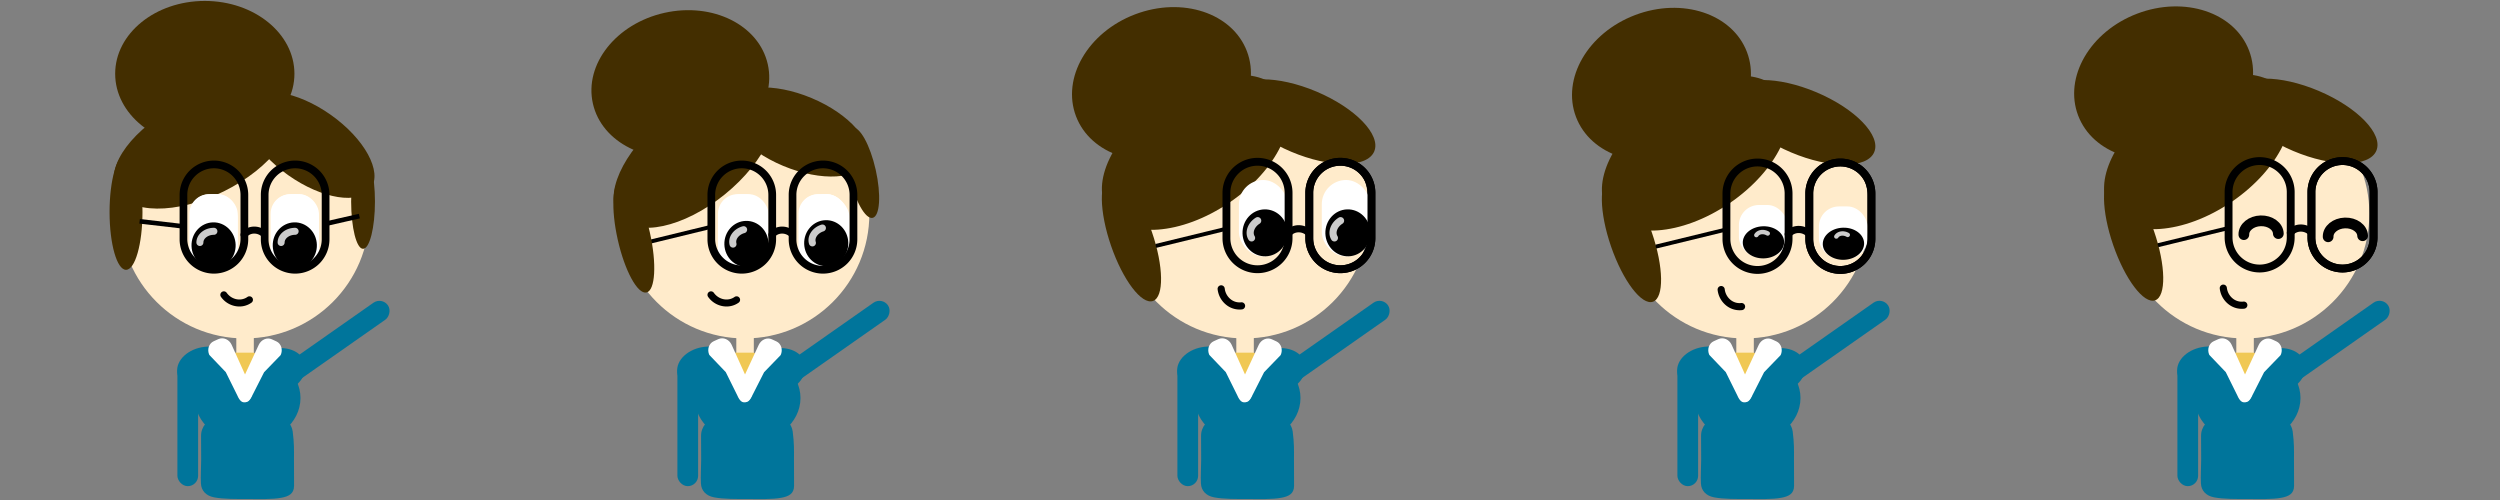<svg id="Layer_1" data-name="Layer 1" xmlns="http://www.w3.org/2000/svg" width="3500" height="700" viewBox="0 0 3500 700"><rect x="0" y="0" width="3500" height="700" fill="#808080" stroke="none"/><defs><style>.cls-1{fill:#ffebcb;}.cls-2{fill:#432e00;}.cls-3{fill:#fff;}.cls-4{fill:#ccc;}.cls-5{fill:#00759b;}.cls-6{fill:#f0c855;}.cls-7,.cls-8{fill:none;}.cls-8{stroke:#000;stroke-linecap:round;stroke-miterlimit:10;stroke-width:15px;}</style></defs><title>karakter_sprite</title><circle class="cls-1" cx="342.6" cy="299.32" r="174.5"/><path d="M335.11,429.1a31.7,31.7,0,0,1-25.73-13.47,4.9,4.9,0,0,1,8-5.69c6.89,9.67,19.89,12.28,29,5.8a4.9,4.9,0,1,1,5.69,8A29,29,0,0,1,335.11,429.1Z"/><ellipse class="cls-2" cx="286.72" cy="103.26" rx="125.48" ry="101.95"/><ellipse class="cls-2" cx="176.43" cy="296.87" rx="23.04" ry="80.88"/><ellipse class="cls-2" cx="508.27" cy="282.16" rx="16.67" ry="66.17"/><ellipse class="cls-2" cx="283.28" cy="206.75" rx="134.16" ry="68.15" transform="translate(-62.33 147.17) rotate(-26.34)"/><ellipse class="cls-2" cx="431.81" cy="204.72" rx="51.47" ry="104.89" transform="matrix(0.58, -0.82, 0.82, 0.58, 14.91, 438.31)"/><rect class="cls-3" x="379.85" y="271.87" width="66.66" height="104.89" rx="27.45"/><rect class="cls-3" x="378.87" y="271.87" width="66.66" height="104.89" rx="27.45"/><rect class="cls-3" x="379.85" y="271.87" width="66.66" height="104.89" rx="33.33"/><path d="M413.18,383.07a48.08,48.08,0,0,1-48-48V272.85a48,48,0,0,1,96.07,0V335A48.09,48.09,0,0,1,413.18,383.07Zm0-147.47a37.29,37.29,0,0,0-37.25,37.25V335a37.25,37.25,0,0,0,74.5,0V272.85A37.29,37.29,0,0,0,413.18,235.6Z"/><ellipse cx="412.7" cy="343.56" rx="30.89" ry="32.23" transform="translate(-10.1 12.51) rotate(-1.72)"/><path class="cls-4" d="M393.57,344.41a4.9,4.9,0,0,1-4.9-4.9c0-11.35,11-20.58,24.51-20.58a4.9,4.9,0,1,1,0,9.8c-8,0-14.7,4.94-14.7,10.78A4.9,4.9,0,0,1,393.57,344.41Z"/><rect class="cls-3" x="266.13" y="271.87" width="66.66" height="104.89" rx="27.45"/><rect class="cls-3" x="265.15" y="271.87" width="66.66" height="104.89" rx="27.45"/><rect class="cls-3" x="266.13" y="271.87" width="66.66" height="104.89" rx="33.33"/><path d="M299.46,383.07a48.09,48.09,0,0,1-48-48V272.85a48,48,0,0,1,96.07,0V335A48.09,48.09,0,0,1,299.46,383.07Zm0-147.47a37.29,37.29,0,0,0-37.25,37.25V335a37.26,37.26,0,0,0,74.51,0V272.85A37.3,37.3,0,0,0,299.46,235.6Z"/><ellipse cx="298.98" cy="343.56" rx="30.89" ry="32.23" transform="translate(-10.15 9.1) rotate(-1.72)"/><path class="cls-4" d="M279.86,344.41a4.9,4.9,0,0,1-4.9-4.9c0-11.35,11-20.58,24.5-20.58a4.9,4.9,0,1,1,0,9.8c-8,0-14.7,4.94-14.7,10.78A4.9,4.9,0,0,1,279.86,344.41Z"/><path d="M341.65,333.54a4.91,4.91,0,0,1-3.73-8.09,23.51,23.51,0,0,1,16.66-8.19,25,25,0,0,1,17.8,6.07,4.9,4.9,0,1,1-6.37,7.45,15.36,15.36,0,0,0-10.87-3.73,13.79,13.79,0,0,0-9.77,4.77A4.85,4.85,0,0,1,341.65,333.54Z"/><rect x="195.27" y="310.15" width="61.76" height="6.44" transform="translate(37.46 -23.88) rotate(6.59)"/><rect x="455.2" y="304.62" width="48.52" height="6.57" transform="translate(-56.38 114.09) rotate(-12.82)"/><rect class="cls-1" x="330.83" y="457.15" width="24.51" height="75.48" rx="11.27"/><ellipse class="cls-5" cx="346.61" cy="557.28" rx="74.06" ry="62.76"/><path class="cls-5" d="M411.58,643.72c0,13.18.18,24.2.12,36.34-.05,11.31-7.49,14.84-17.65,16.77-13.11,2.5-31.3,1.77-46.77,1.77s-34.19.28-47.48-2.3c-11.28-2.19-18-9.1-18.53-19.61-.56-11.16.36-21.09.36-33,0-12,0-21.73-.15-33.37-.35-26.16,37.26-38.79,65.9-38.79,25.65,0,59.53,10.08,62.4,32.59C412,621.88,411.58,628.77,411.58,643.72Z"/><rect class="cls-5" x="248.37" y="507.48" width="28.99" height="173.15" rx="14.49"/><ellipse class="cls-5" cx="290.18" cy="516.71" rx="42.35" ry="31.38" transform="translate(-54.08 34.35) rotate(-6.2)"/><rect class="cls-5" x="457.61" y="390.48" width="28.99" height="173.15" rx="14.49" transform="translate(591.8 -183.35) rotate(54.97)"/><ellipse class="cls-5" cx="386.02" cy="519.71" rx="42.35" ry="31.38" transform="translate(-132.05 131.5) rotate(-16.55)"/><rect class="cls-6" x="313.2" y="493.75" width="56.45" height="32.04" rx="16.02"/><path class="cls-3" d="M345.27,562.22l.54.08c-6.79,3.05-10.3-1.41-13.66-8.89L316.09,521,293,496.85c-3.36-7.47-.57-16.09,6.22-19.14l6.64-3c6.78-3.06,15.08.56,18.45,8l27.17,60.32C354.85,550.55,352.05,559.16,345.27,562.22Z"/><path class="cls-3" d="M340.26,562l-.53.08c6.67,3.08,10.21-1.35,13.65-8.78l16.37-32.24,23.19-23.94c3.44-7.43.8-16-5.86-19.12l-6.52-3c-6.66-3.09-14.93.47-18.37,7.9l-27.78,60C331,550.32,333.6,558.92,340.26,562Z"/><rect class="cls-7" x="-0.5" width="700" height="700"/><circle class="cls-1" cx="1042.6" cy="299.32" r="174.5"/><path d="M897.5,338.57l95.73-23.33,1.16,5.43L898.66,344Z"/><path d="M1017.11,429.1a31.7,31.7,0,0,1-25.73-13.47,4.9,4.9,0,0,1,8-5.69c6.89,9.67,19.89,12.28,29,5.8a4.9,4.9,0,1,1,5.69,8A29,29,0,0,1,1017.11,429.1Z"/><ellipse class="cls-2" cx="952.47" cy="117.54" rx="125.48" ry="101.95" transform="translate(-2.59 211.7) rotate(-12.67)"/><ellipse class="cls-2" cx="887.32" cy="330.62" rx="23.04" ry="80.88" transform="translate(-50.9 202.6) rotate(-12.67)"/><ellipse class="cls-2" cx="1207.52" cy="242.02" rx="18.95" ry="64.64" transform="translate(-23.68 270.65) rotate(-12.67)"/><ellipse class="cls-2" cx="971.8" cy="219.27" rx="134.16" ry="68.15" transform="translate(78.64 660.56) rotate(-39.01)"/><ellipse class="cls-2" cx="1116.27" cy="184.72" rx="51.47" ry="104.89" transform="translate(514.97 1143.17) rotate(-67.29)"/><rect class="cls-3" x="1118.85" y="271.87" width="66.66" height="104.89" rx="27.45"/><rect class="cls-3" x="1117.87" y="271.87" width="66.66" height="104.89" rx="27.45"/><rect class="cls-3" x="1122.85" y="271.87" width="66.66" height="104.89" rx="33.33"/><path d="M1152.18,383.07a48.08,48.08,0,0,1-48-48V272.85a48,48,0,0,1,96.07,0V335A48.09,48.09,0,0,1,1152.18,383.07Zm0-147.47a37.29,37.29,0,0,0-37.25,37.25V335a37.25,37.25,0,0,0,74.5,0V272.85A37.29,37.29,0,0,0,1152.18,235.6Z"/><ellipse cx="1156.7" cy="340.56" rx="30.89" ry="32.23" transform="translate(-9.68 34.78) rotate(-1.72)"/><path class="cls-4" d="M1138.82,344.76a4.91,4.91,0,0,1-6.14-3.22c-3.38-10.84,4.36-22.93,17.26-27a4.9,4.9,0,0,1,2.92,9.36c-7.61,2.38-12.57,9.1-10.82,14.68A4.91,4.91,0,0,1,1138.82,344.76Z"/><rect class="cls-3" x="1005.13" y="271.87" width="66.66" height="104.89" rx="27.45"/><rect class="cls-3" x="1009.15" y="271.87" width="66.66" height="104.89" rx="27.45"/><path d="M1038.46,383.07a48.09,48.09,0,0,1-48-48V272.85a48,48,0,0,1,96.07,0V335A48.09,48.09,0,0,1,1038.46,383.07Zm0-147.47a37.29,37.29,0,0,0-37.25,37.25V335a37.26,37.26,0,0,0,74.51,0V272.85A37.3,37.3,0,0,0,1038.46,235.6Z"/><ellipse cx="1044.98" cy="341.56" rx="30.89" ry="32.23" transform="translate(-9.76 31.43) rotate(-1.72)"/><path class="cls-4" d="M1027.49,346.52a4.9,4.9,0,0,1-6-3.47c-2.94-11,5.29-22.73,18.34-26.23a4.9,4.9,0,0,1,2.54,9.47c-7.7,2.07-12.93,8.58-11.41,14.22A4.9,4.9,0,0,1,1027.49,346.52Z"/><path d="M1080.65,333.54a4.91,4.91,0,0,1-3.73-8.09,23.51,23.51,0,0,1,16.66-8.19,25,25,0,0,1,17.8,6.07,4.9,4.9,0,1,1-6.37,7.45,15.36,15.36,0,0,0-10.87-3.73,13.79,13.79,0,0,0-9.77,4.77A4.85,4.85,0,0,1,1080.65,333.54Z"/><rect class="cls-1" x="1030.83" y="457.15" width="24.51" height="75.48" rx="11.27"/><ellipse class="cls-5" cx="1046.61" cy="557.28" rx="74.06" ry="62.76"/><path class="cls-5" d="M1111.58,643.72c0,13.18.18,24.2.12,36.34,0,11.31-7.49,14.84-17.65,16.77-13.11,2.5-31.3,1.77-46.77,1.77s-34.19.28-47.48-2.3c-11.28-2.19-18-9.1-18.53-19.61-.56-11.16.36-21.09.36-33,0-12,0-21.73-.15-33.37-.35-26.16,37.26-38.79,65.9-38.79,25.65,0,59.53,10.08,62.4,32.59C1112,621.88,1111.58,628.77,1111.58,643.72Z"/><rect class="cls-5" x="948.37" y="507.48" width="28.99" height="173.15" rx="14.49"/><ellipse class="cls-5" cx="990.18" cy="516.71" rx="42.35" ry="31.38" transform="translate(-49.99 109.91) rotate(-6.2)"/><rect class="cls-5" x="1157.61" y="390.48" width="28.99" height="173.15" rx="14.49" transform="translate(890.03 -756.57) rotate(54.97)"/><ellipse class="cls-5" cx="1086.02" cy="519.71" rx="42.35" ry="31.38" transform="translate(-103.05 330.9) rotate(-16.55)"/><rect class="cls-6" x="1013.2" y="493.75" width="56.45" height="32.04" rx="16.02"/><path class="cls-3" d="M1045.27,562.22l.54.08c-6.79,3.05-10.3-1.41-13.66-8.89L1016.09,521,993,496.85c-3.36-7.47-.57-16.09,6.22-19.14l6.64-3c6.78-3.06,15.08.56,18.45,8l27.17,60.32C1054.85,550.55,1052.05,559.16,1045.27,562.22Z"/><path class="cls-3" d="M1040.26,562l-.53.08c6.67,3.08,10.21-1.35,13.65-8.78l16.37-32.24,23.19-23.94c3.44-7.43.8-16-5.86-19.12l-6.52-3c-6.66-3.09-14.93.47-18.37,7.9l-27.78,60C1031,550.32,1033.6,558.92,1040.26,562Z"/><rect class="cls-7" x="699.5" width="700" height="700"/><circle class="cls-1" cx="1742.6" cy="299.32" r="174.5"/><rect class="cls-1" x="1730.83" y="457.15" width="24.51" height="75.48" rx="11.27"/><ellipse class="cls-5" cx="1746.61" cy="557.28" rx="74.06" ry="62.76"/><path class="cls-5" d="M1811.58,643.72c0,13.18.18,24.2.12,36.34,0,11.31-7.49,14.84-17.65,16.77-13.11,2.5-31.3,1.77-46.77,1.77s-34.19.28-47.48-2.3c-11.28-2.19-18-9.1-18.53-19.61-.56-11.16.36-21.09.36-33,0-12,0-21.73-.15-33.37-.35-26.16,37.26-38.79,65.9-38.79,25.65,0,59.53,10.08,62.4,32.59C1812,621.88,1811.58,628.77,1811.58,643.72Z"/><rect class="cls-5" x="1648.37" y="507.48" width="28.99" height="173.15" rx="14.49"/><ellipse class="cls-5" cx="1690.18" cy="516.71" rx="42.35" ry="31.38" transform="translate(-45.9 185.48) rotate(-6.2)"/><rect class="cls-5" x="1857.61" y="390.48" width="28.99" height="173.15" rx="14.49" transform="translate(1188.27 -1329.79) rotate(54.97)"/><ellipse class="cls-5" cx="1786.02" cy="519.71" rx="42.35" ry="31.38" transform="translate(-74.05 530.31) rotate(-16.55)"/><rect class="cls-6" x="1713.2" y="493.75" width="56.45" height="32.04" rx="16.02"/><path class="cls-3" d="M1745.27,562.22l.54.08c-6.79,3.05-10.3-1.41-13.66-8.89L1716.09,521,1693,496.85c-3.36-7.47-.57-16.09,6.22-19.14l6.64-3c6.78-3.06,15.08.56,18.45,8l27.17,60.32C1754.85,550.55,1752.05,559.16,1745.27,562.22Z"/><path class="cls-3" d="M1740.26,562l-.53.08c6.67,3.08,10.21-1.35,13.65-8.78l16.37-32.24,23.19-23.94c3.44-7.43.8-16-5.86-19.12l-6.52-3c-6.66-3.09-14.93.47-18.37,7.9l-27.78,60C1731,550.32,1733.6,558.92,1740.26,562Z"/><rect class="cls-7" x="1399.5" width="700" height="700"/><circle class="cls-1" cx="2442.6" cy="299.32" r="174.5"/><rect class="cls-1" x="2430.83" y="457.15" width="24.51" height="75.48" rx="11.27"/><ellipse class="cls-5" cx="2446.61" cy="557.28" rx="74.06" ry="62.76"/><path class="cls-5" d="M2511.58,643.72c0,13.18.18,24.2.12,36.34,0,11.31-7.49,14.84-17.65,16.77-13.11,2.5-31.3,1.77-46.77,1.77s-34.19.28-47.48-2.3c-11.28-2.19-18-9.1-18.53-19.61-.56-11.16.36-21.09.36-33,0-12,0-21.73-.15-33.37-.35-26.16,37.26-38.79,65.9-38.79,25.65,0,59.53,10.08,62.4,32.59C2512,621.88,2511.58,628.77,2511.58,643.72Z"/><rect class="cls-5" x="2348.37" y="507.48" width="28.99" height="173.15" rx="14.49"/><ellipse class="cls-5" cx="2390.18" cy="516.71" rx="42.35" ry="31.38" transform="translate(-41.81 261.05) rotate(-6.2)"/><rect class="cls-5" x="2557.61" y="390.48" width="28.99" height="173.15" rx="14.49" transform="translate(1486.5 -1903.02) rotate(54.97)"/><ellipse class="cls-5" cx="2486.02" cy="519.71" rx="42.35" ry="31.38" transform="translate(-45.05 729.72) rotate(-16.55)"/><rect class="cls-6" x="2413.2" y="493.75" width="56.45" height="32.04" rx="16.02"/><path class="cls-3" d="M2445.27,562.22l.54.08c-6.79,3.05-10.3-1.41-13.66-8.89L2416.09,521,2393,496.85c-3.36-7.47-.57-16.09,6.22-19.14l6.64-3c6.78-3.06,15.08.56,18.45,8l27.17,60.32C2454.85,550.55,2452.05,559.16,2445.27,562.22Z"/><path class="cls-3" d="M2440.26,562l-.53.08c6.67,3.08,10.21-1.35,13.65-8.78l16.37-32.24,23.19-23.94c3.44-7.43.8-16-5.86-19.12l-6.52-3c-6.66-3.09-14.93.47-18.37,7.9l-27.78,60C2431,550.32,2433.6,558.92,2440.26,562Z"/><rect class="cls-7" x="2099.5" width="700" height="700"/><circle class="cls-1" cx="3142.6" cy="299.32" r="174.5"/><rect class="cls-1" x="3130.83" y="457.15" width="24.51" height="75.48" rx="11.27"/><ellipse class="cls-5" cx="3146.61" cy="557.28" rx="74.06" ry="62.76"/><path class="cls-5" d="M3211.58,643.72c0,13.18.18,24.2.12,36.34,0,11.31-7.49,14.84-17.65,16.77-13.11,2.5-31.3,1.77-46.77,1.77s-34.19.28-47.48-2.3c-11.28-2.19-18-9.1-18.53-19.61-.56-11.16.36-21.09.36-33,0-12,0-21.73-.15-33.37-.35-26.16,37.26-38.79,65.9-38.79,25.65,0,59.53,10.08,62.4,32.59C3212,621.88,3211.58,628.77,3211.58,643.72Z"/><rect class="cls-5" x="3048.37" y="507.48" width="28.99" height="173.15" rx="14.49"/><ellipse class="cls-5" cx="3090.18" cy="516.71" rx="42.35" ry="31.38" transform="translate(-37.72 336.62) rotate(-6.2)"/><rect class="cls-5" x="3257.61" y="390.48" width="28.99" height="173.15" rx="14.49" transform="translate(1784.74 -2476.24) rotate(54.97)"/><ellipse class="cls-5" cx="3186.02" cy="519.71" rx="42.35" ry="31.38" transform="translate(-16.04 929.12) rotate(-16.55)"/><rect class="cls-6" x="3113.2" y="493.75" width="56.45" height="32.04" rx="16.02"/><path class="cls-3" d="M3145.27,562.22l.54.08c-6.79,3.05-10.3-1.41-13.66-8.89L3116.09,521,3093,496.85c-3.36-7.47-.57-16.09,6.22-19.14l6.64-3c6.78-3.06,15.08.56,18.45,8l27.17,60.32C3154.85,550.55,3152.05,559.16,3145.27,562.22Z"/><path class="cls-3" d="M3140.26,562l-.53.08c6.67,3.08,10.21-1.35,13.65-8.78l16.37-32.24,23.19-23.94c3.44-7.43.8-16-5.86-19.12l-6.52-3c-6.66-3.09-14.93.47-18.37,7.9l-27.78,60C3131,550.32,3133.6,558.92,3140.26,562Z"/><rect class="cls-7" x="2799.5" width="700" height="700"/><path d="M1735.34,433.35a29.92,29.92,0,0,1-19.21-7.05A32.54,32.54,0,0,1,1704.67,405a5,5,0,0,1,9.94-1.17,22.52,22.52,0,0,0,7.92,14.8,19.89,19.89,0,0,0,15.15,4.61,5,5,0,0,1,1.17,9.93A29.5,29.5,0,0,1,1735.34,433.35Z"/><ellipse class="cls-2" cx="1626.06" cy="117.28" rx="128" ry="104" transform="translate(64.25 584.81) rotate(-20.79)"/><ellipse class="cls-2" cx="1584.03" cy="334.23" rx="30.19" ry="92.09" transform="translate(-22.26 535.99) rotate(-19.07)"/><ellipse class="cls-2" cx="1673.18" cy="213.21" rx="146.87" ry="85.13" transform="translate(169.79 977.93) rotate(-34.22)"/><ellipse class="cls-2" cx="1825.4" cy="170.32" rx="45.68" ry="107" transform="translate(957.04 1784.96) rotate(-67.06)"/><path d="M1876.5,382.43a49.05,49.05,0,0,1-49-49V270a49,49,0,0,1,98,0v63.43A49.05,49.05,0,0,1,1876.5,382.43Zm0-150.43a38,38,0,0,0-38,38v63.43a38,38,0,0,0,76,0V270A38,38,0,0,0,1876.5,232Z"/><rect class="cls-3" x="1734.5" y="252" width="68" height="107" rx="34"/><path d="M1760.5,382.43a49.05,49.05,0,0,1-49-49V270a49,49,0,0,1,98,0v63.43A49.05,49.05,0,0,1,1760.5,382.43Zm0-150.43a38,38,0,0,0-38,38v63.43a38,38,0,0,0,76,0V270A38,38,0,0,0,1760.5,232Z"/><ellipse cx="1771.01" cy="326.13" rx="31.51" ry="32.87" transform="translate(-8.97 53.16) rotate(-1.72)"/><path class="cls-4" d="M1752.22,338.07a5,5,0,0,1-4.26-2.37c-6.1-9.84-1.52-23.76,10.19-31a5,5,0,1,1,5.27,8.5c-6.91,4.28-10.1,12.19-7,17.25a5,5,0,0,1-4.24,7.64Z"/><rect class="cls-3" x="1850.5" y="252" width="68" height="107" rx="34"/><path d="M1876.5,382.43a49.05,49.05,0,0,1-49-49V270a49,49,0,0,1,98,0v63.43A49.05,49.05,0,0,1,1876.5,382.43Zm0-150.43a38,38,0,0,0-38,38v63.43a38,38,0,0,0,76,0V270A38,38,0,0,0,1876.5,232Z"/><ellipse cx="1887.01" cy="326.13" rx="31.51" ry="32.87" transform="translate(-8.92 56.63) rotate(-1.72)"/><path class="cls-4" d="M1868.22,338.07a5,5,0,0,1-4.26-2.37c-6.1-9.84-1.52-23.76,10.19-31a5,5,0,1,1,5.27,8.5c-6.91,4.28-10.1,12.19-7,17.25a5,5,0,0,1-4.24,7.64Z"/><path d="M1803.53,331.9a5,5,0,0,1-3.8-8.25,24,24,0,0,1,17-8.35,25.57,25.57,0,0,1,18.16,6.19,5,5,0,0,1-6.5,7.6,15.62,15.62,0,0,0-11.08-3.8,14,14,0,0,0-10,4.86A5,5,0,0,1,1803.53,331.9Z"/><path d="M1617.5,341.57l95.73-23.33,1.16,5.43L1618.66,347Z"/><path d="M2435.34,434.35a29.92,29.92,0,0,1-19.21-7.05A32.54,32.54,0,0,1,2404.67,406a5,5,0,0,1,9.94-1.17,22.52,22.52,0,0,0,7.92,14.8,19.89,19.89,0,0,0,15.15,4.61,5,5,0,0,1,1.17,9.93A29.5,29.5,0,0,1,2435.34,434.35Z"/><ellipse class="cls-2" cx="2326.06" cy="118.28" rx="128" ry="104" transform="translate(109.48 833.34) rotate(-20.79)"/><ellipse class="cls-2" cx="2284.03" cy="335.23" rx="30.19" ry="92.09" transform="translate(15.85 764.79) rotate(-19.07)"/><ellipse class="cls-2" cx="2373.18" cy="214.21" rx="146.87" ry="85.13" transform="translate(290.43 1371.8) rotate(-34.22)"/><ellipse class="cls-2" cx="2525.4" cy="171.32" rx="45.68" ry="107" transform="translate(1383.27 2430.2) rotate(-67.06)"/><path d="M2576.5,383.43a49.05,49.05,0,0,1-49-49V271a49,49,0,0,1,98,0v63.43A49.05,49.05,0,0,1,2576.5,383.43Zm0-150.43a38,38,0,0,0-38,38v63.43a38,38,0,0,0,76,0V271A38,38,0,0,0,2576.5,233Z"/><rect class="cls-3" x="2434.5" y="287" width="68" height="73" rx="28.08"/><path d="M2460.5,383.43a49.05,49.05,0,0,1-49-49V271a49,49,0,0,1,98,0v63.43A49.05,49.05,0,0,1,2460.5,383.43Zm0-150.43a38,38,0,0,0-38,38v63.43a38,38,0,0,0,76,0V271A38,38,0,0,0,2460.5,233Z"/><ellipse cx="2468.8" cy="339.46" rx="28.94" ry="22.49" transform="translate(-9.05 74.05) rotate(-1.72)"/><path class="cls-4" d="M2456.12,330.57a3,3,0,0,1,.15-3c3.83-6.12,12.9-7.61,20.21-3.32a3,3,0,0,1,1,4.2,3.21,3.21,0,0,1-4.31,1.09c-4.31-2.53-9.62-2-11.6,1.15a3.21,3.21,0,0,1-4.31,1.08A2.94,2.94,0,0,1,2456.12,330.57Z"/><rect class="cls-3" x="2546.5" y="289" width="68" height="73" rx="28.08"/><ellipse cx="2580.8" cy="341.46" rx="28.94" ry="22.49" transform="translate(-9.06 77.41) rotate(-1.72)"/><path class="cls-4" d="M2568.12,332.57a3,3,0,0,1,.15-3c3.83-6.12,12.9-7.61,20.21-3.32a3,3,0,0,1,1,4.2,3.21,3.21,0,0,1-4.31,1.09c-4.31-2.53-9.62-2-11.6,1.15a3.21,3.21,0,0,1-4.31,1.08A2.94,2.94,0,0,1,2568.12,332.57Z"/><path d="M2576.5,383.43a49.05,49.05,0,0,1-49-49V271a49,49,0,0,1,98,0v63.43A49.05,49.05,0,0,1,2576.5,383.43Zm0-150.43a38,38,0,0,0-38,38v63.43a38,38,0,0,0,76,0V271A38,38,0,0,0,2576.5,233Z"/><path d="M2503.53,332.9a5,5,0,0,1-3.8-8.25,24,24,0,0,1,17-8.35,25.57,25.57,0,0,1,18.16,6.19,5,5,0,0,1-6.5,7.6,15.62,15.62,0,0,0-11.08-3.8,14,14,0,0,0-10,4.86A5,5,0,0,1,2503.53,332.9Z"/><path d="M2317.5,342.57l95.73-23.33,1.16,5.43L2318.66,348Z"/><path d="M3138.34,432.35a29.92,29.92,0,0,1-19.21-7.05A32.54,32.54,0,0,1,3107.67,404a5,5,0,0,1,9.94-1.17,22.52,22.52,0,0,0,7.92,14.8,19.89,19.89,0,0,0,15.15,4.61,5,5,0,1,1,1.17,9.93A29.5,29.5,0,0,1,3138.34,432.35Z"/><ellipse class="cls-2" cx="3029.06" cy="116.28" rx="128" ry="104" transform="translate(155.96 1082.74) rotate(-20.79)"/><ellipse class="cls-2" cx="2987.03" cy="333.23" rx="30.19" ry="92.09" transform="translate(55.1 994.41) rotate(-19.07)"/><ellipse class="cls-2" cx="3076.18" cy="212.21" rx="146.87" ry="85.13" transform="translate(413.27 1766.83) rotate(-34.22)"/><ellipse class="cls-2" cx="3228.4" cy="169.32" rx="45.68" ry="107" transform="translate(1814.1 3076.38) rotate(-67.06)"/><path d="M3279.5,381.43a49.05,49.05,0,0,1-49-49V269a49,49,0,0,1,98,0v63.43A49.05,49.05,0,0,1,3279.5,381.43Zm0-150.43a38,38,0,0,0-38,38v63.43a38,38,0,0,0,76,0V269A38,38,0,0,0,3279.5,231Z"/><path d="M3163.5,381.43a49.05,49.05,0,0,1-49-49V269a49,49,0,0,1,98,0v63.43A49.05,49.05,0,0,1,3163.5,381.43Zm0-150.43a38,38,0,0,0-38,38v63.43a38,38,0,0,0,76,0V269A38,38,0,0,0,3163.5,231Z"/><path class="cls-8" d="M3141.4,328.5c-.31-10.3,10.24-19,23.58-19.36s24.39,7.62,24.69,17.91"/><path class="cls-8" d="M3259.4,331.5c-.31-10.3,10.24-19,23.58-19.36s24.39,7.62,24.69,17.91"/><path d="M3279.5,381.43a49.05,49.05,0,0,1-49-49V269a49,49,0,0,1,98,0v63.43A49.05,49.05,0,0,1,3279.5,381.43Zm0-150.43a38,38,0,0,0-38,38v63.43a38,38,0,0,0,76,0V269A38,38,0,0,0,3279.5,231Z"/><path d="M3206.53,330.9a5,5,0,0,1-3.8-8.25,24,24,0,0,1,17-8.35,25.57,25.57,0,0,1,18.16,6.19,5,5,0,0,1-6.5,7.6,15.62,15.62,0,0,0-11.08-3.8,14,14,0,0,0-10,4.86A5,5,0,0,1,3206.53,330.9Z"/><path d="M3020.5,340.57l95.73-23.33,1.16,5.43L3021.66,346Z"/></svg>
